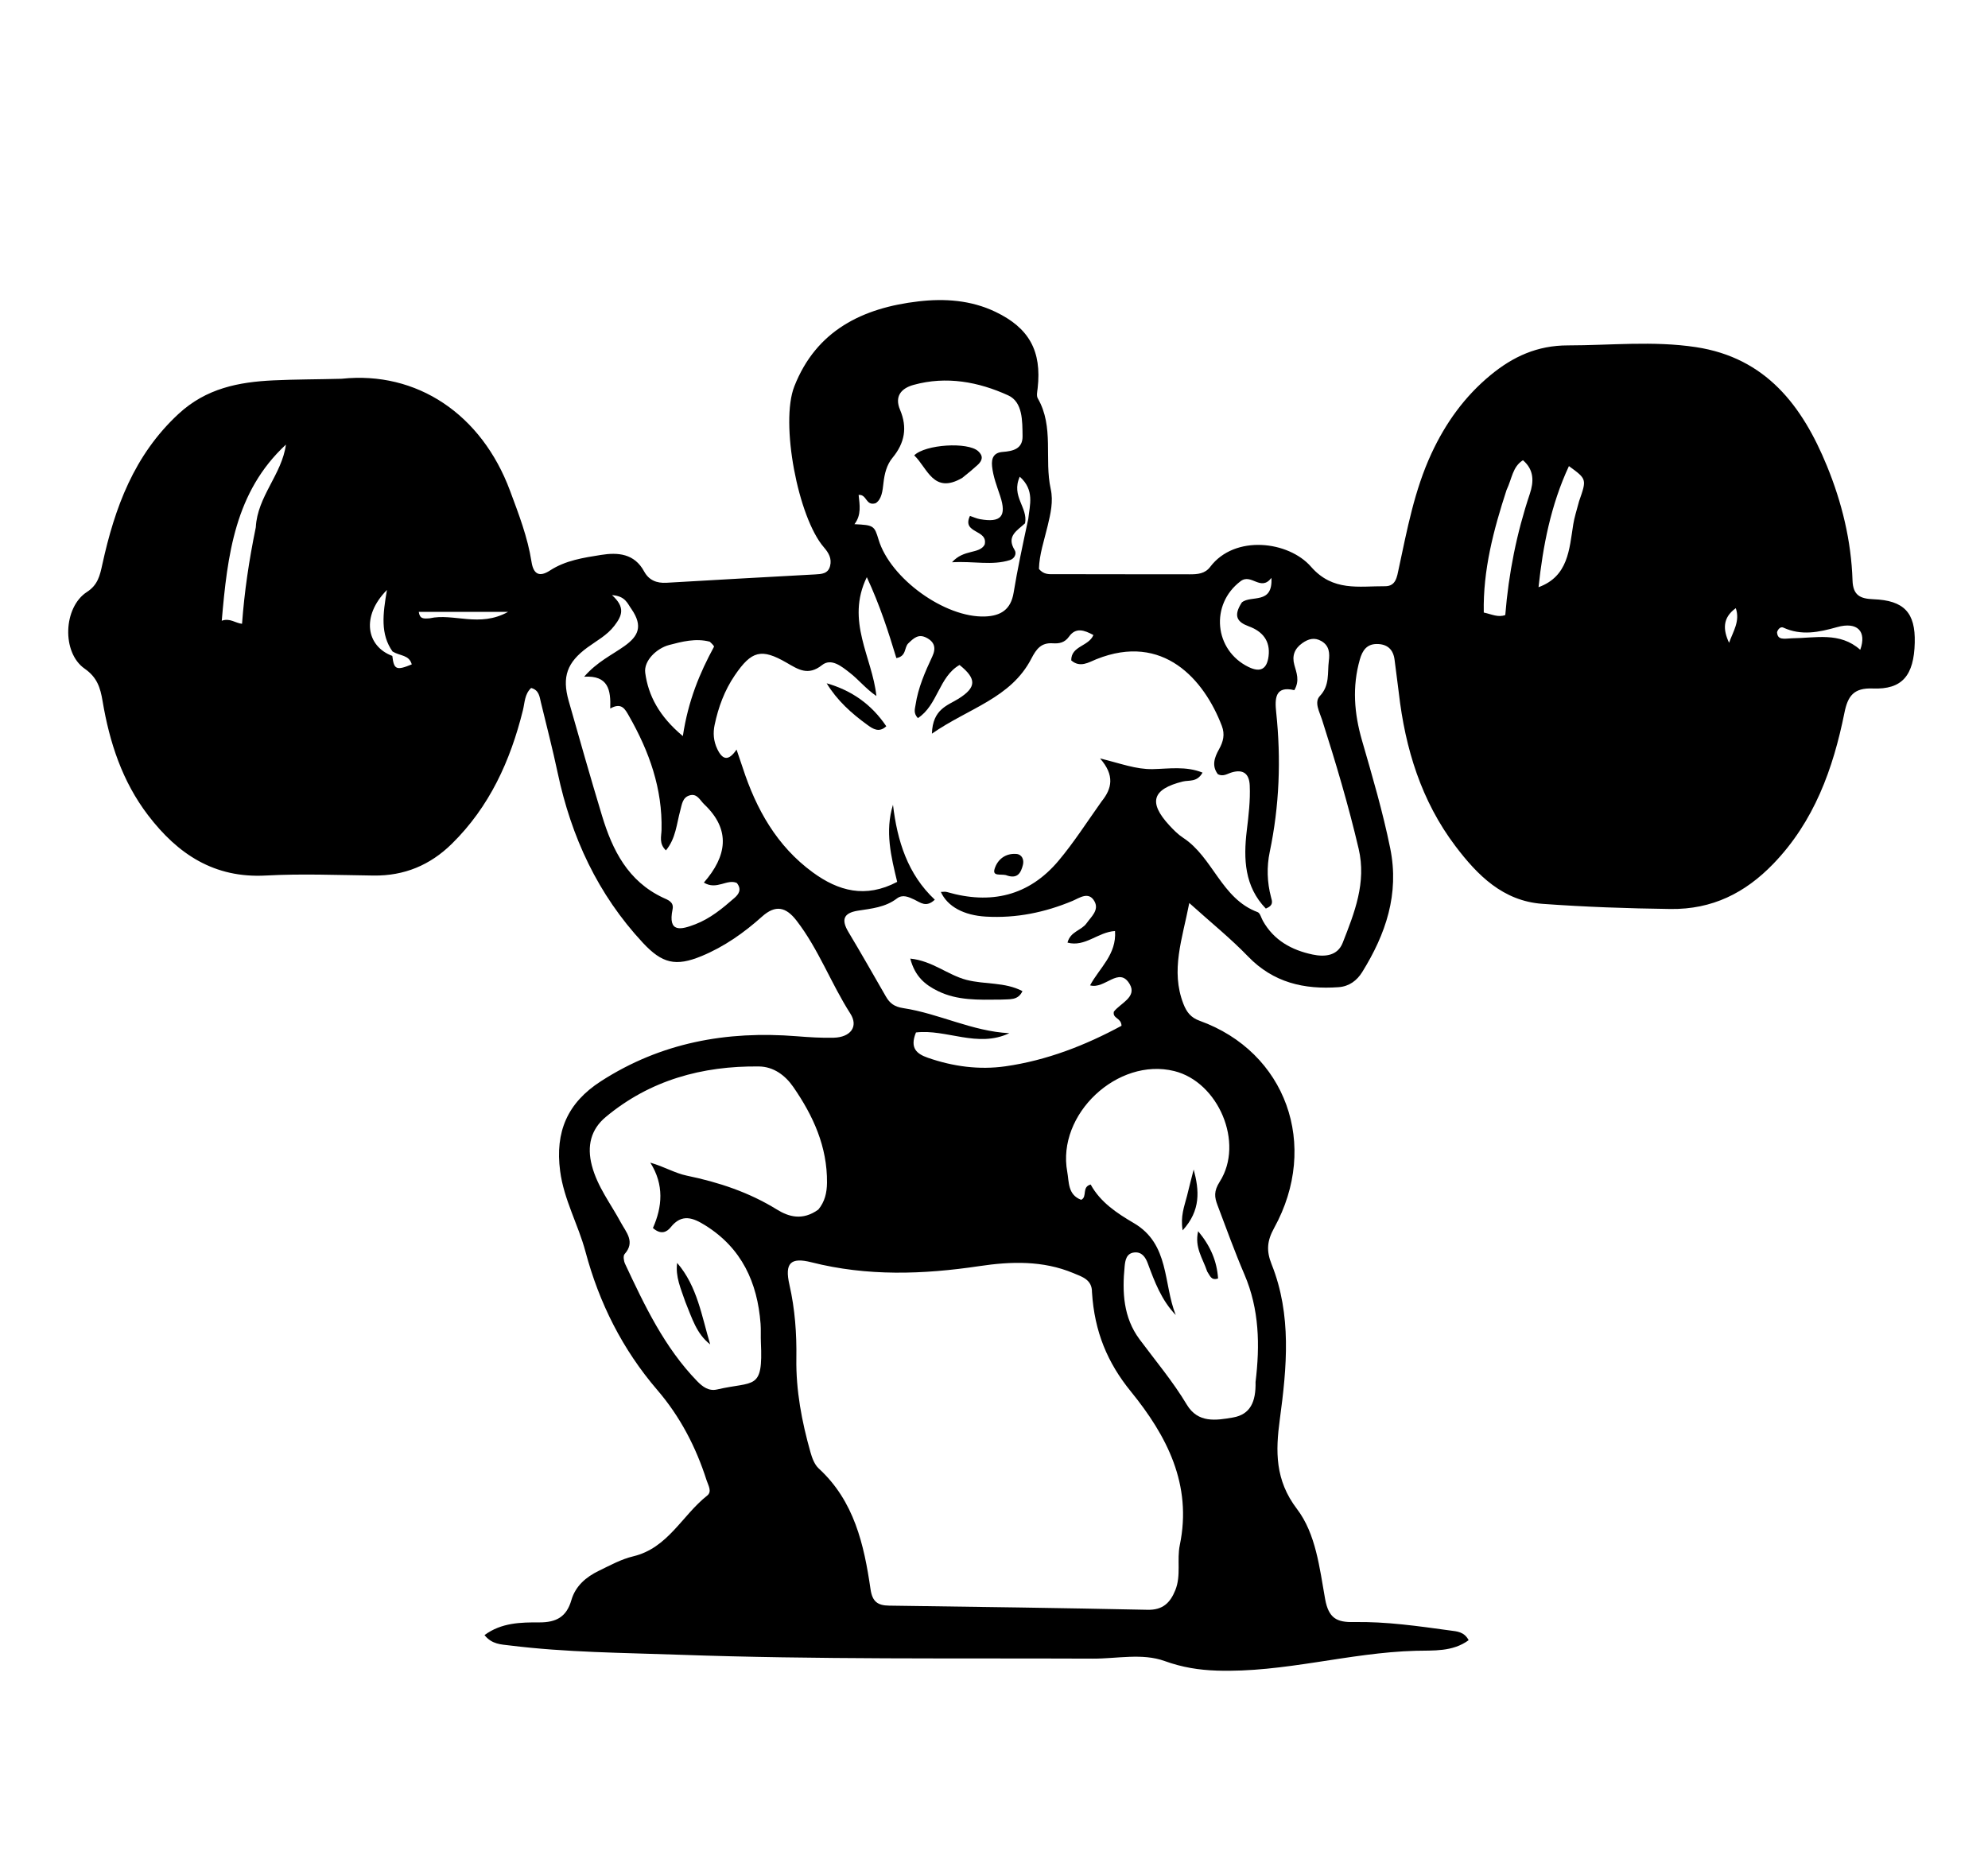 <svg version="1.1" id="Layer_1" xmlns="http://www.w3.org/2000/svg" xmlns:xlink="http://www.w3.org/1999/xlink" x="0px" y="0px"
	 width="100%" viewBox="0 0 480 448" enable-background="new 0 0 480 448" xml:space="preserve">
<path fill="#000000" opacity="1" stroke="none" 
	d="
M82.485,91.461 
	C100.67,89.535 116.285,100.037 123.151,118.513 
	C125.236,124.126 127.41,129.726 128.337,135.687 
	C128.806,138.701 130.261,139.413 132.801,137.756 
	C136.549,135.313 140.883,134.676 145.123,133.998 
	C149.185,133.348 153.174,133.652 155.521,137.982 
	C156.664,140.09 158.518,140.868 160.953,140.722 
	C172.917,140.003 184.886,139.372 196.853,138.705 
	C198.376,138.62 199.953,138.548 200.425,136.668 
	C200.876,134.869 200.084,133.498 198.923,132.157 
	C192.67,124.932 188.331,102.105 191.785,93.308 
	C197.103,79.763 208.298,74.336 221.783,72.773 
	C228.071,72.044 234.433,72.464 240.364,75.307 
	C248.469,79.191 251.549,84.736 250.541,93.733 
	C250.449,94.552 250.211,95.57 250.57,96.19 
	C254.553,103.083 252.098,110.867 253.694,118.079 
	C254.36,121.092 253.654,124.043 252.959,126.967 
	C252.123,130.486 250.922,133.939 250.856,137.375 
	C252.057,138.865 253.469,138.642 254.763,138.646 
	C265.595,138.677 276.428,138.664 287.26,138.682 
	C289.14,138.686 290.936,138.561 292.201,136.885 
	C298.116,129.05 311.113,130.623 316.548,136.854 
	C321.823,142.9 328.112,141.518 334.414,141.559 
	C337.053,141.576 337.295,139.309 337.726,137.307 
	C339.75,127.882 341.504,118.397 345.608,109.537 
	C349.031,102.149 353.638,95.724 359.923,90.552 
	C365.319,86.113 371.158,83.408 378.549,83.404 
	C388.859,83.399 399.162,82.26 409.461,83.819 
	C426.387,86.381 435.173,98.001 441.117,112.524 
	C444.722,121.332 446.98,130.574 447.289,140.143 
	C447.405,143.754 449.14,144.58 452.305,144.698 
	C459.756,144.976 462.488,147.956 462.314,155.177 
	C462.124,163.101 459.299,166.544 452.176,166.253 
	C447.568,166.065 446.148,168.084 445.341,172.095 
	C442.614,185.654 438.016,198.399 428.134,208.619 
	C421.351,215.633 413.418,219.631 403.329,219.499 
	C392.998,219.363 382.687,219.003 372.393,218.252 
	C362.879,217.558 356.726,211.337 351.421,204.326 
	C343.16,193.406 339.287,180.748 337.738,167.285 
	C337.434,164.642 337.033,162.01 336.724,159.367 
	C336.42,156.763 334.891,155.487 332.378,155.512 
	C330.021,155.535 328.96,157.056 328.341,159.22 
	C326.453,165.817 326.961,172.251 328.85,178.79 
	C331.341,187.413 333.878,196.026 335.668,204.847 
	C337.906,215.884 334.591,225.563 328.905,234.727 
	C327.639,236.768 325.761,238.193 323.221,238.377 
	C314.891,238.979 307.45,237.294 301.34,230.958 
	C297.133,226.595 292.373,222.766 287.149,218.056 
	C285.462,226.775 282.604,234.32 285.722,242.382 
	C286.499,244.392 287.521,245.724 289.639,246.487 
	C310.496,253.998 318.665,276.519 307.636,296.531 
	C305.928,299.63 305.717,302.011 307.033,305.306 
	C311.906,317.504 310.713,330.15 309.009,342.755 
	C307.971,350.434 307.829,357.395 313.152,364.381 
	C317.715,370.369 318.61,378.621 319.941,386.081 
	C320.786,390.821 322.811,391.762 326.841,391.686 
	C334.684,391.538 342.437,392.67 350.184,393.729 
	C351.782,393.948 353.523,394.009 354.603,396.063 
	C350.711,398.924 346.062,398.511 341.819,398.625 
	C325.682,399.062 310.011,403.949 293.791,403.409 
	C289.464,403.265 285.435,402.628 281.218,401.102 
	C275.782,399.135 269.681,400.544 263.867,400.519 
	C230.557,400.381 197.246,400.758 163.941,399.577 
	C150.303,399.093 136.658,399.026 123.089,397.338 
	C120.974,397.075 118.806,397.093 116.983,394.837 
	C121.066,391.818 125.748,391.746 130.206,391.767 
	C134.358,391.787 136.8,390.403 137.955,386.398 
	C138.941,382.98 141.507,380.799 144.597,379.304 
	C147.29,378.001 149.993,376.503 152.866,375.822 
	C161.278,373.826 164.693,365.928 170.734,361.162 
	C171.992,360.17 170.996,358.679 170.598,357.434 
	C168.037,349.407 164.199,342.046 158.706,335.652 
	C150.296,325.86 144.675,314.648 141.363,302.25 
	C139.606,295.67 136.147,289.696 135.242,282.77 
	C134.008,273.314 136.981,266.328 145.064,261.109 
	C159.57,251.744 175.443,248.878 192.359,250.226 
	C195.343,250.464 198.348,250.66 201.334,250.58 
	C205.332,250.472 207.336,247.914 205.314,244.758 
	C200.637,237.458 197.654,229.207 192.317,222.298 
	C189.768,218.998 187.254,218.408 183.993,221.333 
	C179.635,225.241 174.878,228.596 169.42,230.858 
	C163.126,233.467 159.863,232.649 155.207,227.647 
	C144.343,215.974 137.935,202.115 134.654,186.643 
	C133.447,180.948 131.984,175.307 130.61,169.648 
	C130.27,168.246 130.174,166.638 128.245,166.13 
	C126.654,167.602 126.713,169.669 126.245,171.552 
	C123.224,183.72 118.191,194.819 109.092,203.761 
	C103.839,208.923 97.606,211.518 90.201,211.423 
	C81.536,211.312 72.848,210.946 64.209,211.417 
	C51.718,212.099 42.941,206.269 35.754,196.863 
	C29.506,188.685 26.441,179.254 24.769,169.303 
	C24.226,166.07 23.465,163.571 20.442,161.468 
	C14.852,157.58 15.279,146.623 21.002,142.938 
	C23.636,141.241 24.131,138.925 24.706,136.295 
	C27.697,122.607 32.359,109.895 43.1,99.95 
	C49.783,93.764 57.609,92.244 66.035,91.847 
	C71.359,91.595 76.696,91.617 82.485,91.461 
M94.725,158.388 
	C95.111,161.698 95.7,161.959 99.424,160.432 
	C98.763,158.094 96.654,158.451 94.789,157.33 
	C91.815,153.152 92.421,148.318 93.43,142.458 
	C87.102,148.853 88.501,156.087 94.725,158.388 
M247.496,126.365 
	C245.628,128.108 242.899,129.443 244.987,132.827 
	C245.54,133.723 244.927,134.906 243.85,135.244 
	C239.494,136.615 235.195,135.463 229.862,135.773 
	C232.717,132.551 236.436,133.855 237.738,131.531 
	C238.675,127.769 232.14,128.933 234.196,124.58 
	C235.066,124.87 235.807,125.219 236.586,125.36 
	C241.671,126.277 243.109,124.688 241.498,119.8 
	C240.716,117.429 239.796,115.128 239.534,112.601 
	C239.322,110.555 240.011,109.289 242.075,109.132 
	C244.612,108.938 246.94,108.394 246.896,105.312 
	C246.844,101.667 246.959,97.081 243.426,95.471 
	C236.257,92.203 228.504,90.747 220.577,92.942 
	C217.556,93.778 215.95,95.73 217.315,98.951 
	C219.137,103.251 218.434,106.99 215.491,110.548 
	C214.096,112.234 213.564,114.393 213.317,116.584 
	C213.094,118.564 212.889,120.572 211.424,121.513 
	C208.995,122.255 209.343,119.32 207.314,119.512 
	C207.569,121.918 208.024,124.345 206.306,126.576 
	C210.941,126.8 211.112,126.92 212.126,130.295 
	C214.951,139.699 228.157,149.218 237.828,148.865 
	C241.636,148.725 244.065,147.2 244.734,143.137 
	C245.678,137.403 246.895,131.714 248.28,125.285 
	C248.618,121.937 249.863,118.375 246.224,115.112 
	C244.069,119.861 248.246,122.526 247.496,126.365 
M265.987,193.507 
	C268.484,190.432 269.195,187.222 265.605,183.141 
	C270.584,184.357 274.262,185.803 278.297,185.723 
	C282.225,185.645 286.317,184.948 290.352,186.565 
	C289.031,188.948 287.093,188.341 285.588,188.715 
	C278.226,190.544 277.197,193.727 282.33,199.296 
	C283.341,200.393 284.424,201.492 285.662,202.301 
	C292.9,207.036 294.895,217.016 303.653,220.257 
	C304.251,220.478 304.511,221.628 304.917,222.352 
	C307.563,227.069 311.869,229.432 316.928,230.496 
	C319.834,231.108 322.947,230.849 324.196,227.656 
	C327.04,220.391 329.959,213.133 328.042,204.947 
	C325.574,194.41 322.49,184.064 319.196,173.769 
	C318.598,171.899 317.254,169.569 318.679,168.066 
	C321.119,165.491 320.477,162.503 320.841,159.623 
	C321.078,157.751 320.988,155.929 319.06,154.813 
	C317.382,153.841 315.901,154.264 314.424,155.312 
	C312.566,156.631 311.917,158.344 312.51,160.531 
	C313.027,162.437 313.868,164.33 312.514,166.66 
	C307.816,165.527 307.79,168.748 308.135,172.016 
	C309.332,183.348 308.915,194.559 306.569,205.752 
	C305.832,209.27 305.925,213.046 306.892,216.658 
	C307.141,217.588 307.587,218.61 305.634,219.398 
	C300.487,214.079 300.209,207.428 301.029,200.597 
	C301.467,196.948 301.91,193.326 301.747,189.652 
	C301.623,186.864 300.215,185.712 297.461,186.498 
	C296.369,186.809 295.37,187.618 294.059,186.958 
	C292.501,184.939 293.247,182.87 294.313,180.967 
	C295.353,179.109 295.804,177.367 295.009,175.282 
	C290.752,164.119 280.847,152.706 264.712,159.187 
	C262.857,159.932 260.805,161.324 258.65,159.472 
	C258.599,155.959 262.87,156.11 264.003,153.345 
	C261.762,152.13 259.736,151.445 258.11,153.731 
	C257.063,155.203 255.722,155.444 254.198,155.34 
	C251.41,155.148 250.234,156.686 249.023,159.031 
	C244.07,168.619 233.942,170.952 225.009,177.162 
	C225.185,171.197 228.829,170.361 231.435,168.721 
	C235.74,166.014 235.89,163.95 231.677,160.572 
	C226.684,163.437 226.42,170.29 221.619,173.407 
	C220.506,172.194 220.903,171.237 221.051,170.252 
	C221.676,166.083 223.343,162.279 225.106,158.514 
	C226.058,156.482 225.655,154.982 223.629,153.965 
	C221.728,153.01 220.596,154.118 219.313,155.349 
	C218.267,156.351 218.928,158.454 216.426,158.912 
	C214.502,152.554 212.465,146.192 209.291,139.37 
	C204.127,149.976 210.636,158.719 211.603,168.07 
	C209.053,166.329 207.318,164.107 205.157,162.437 
	C203.279,160.986 200.729,158.812 198.476,160.604 
	C195.1,163.289 192.7,161.63 189.92,160.026 
	C183.813,156.502 181.463,157.134 177.408,163.087 
	C174.925,166.731 173.445,170.773 172.547,175.034 
	C172.133,176.998 172.269,178.943 173.189,180.872 
	C174.462,183.541 175.909,183.845 177.839,181.002 
	C178.474,182.871 178.912,184.118 179.321,185.374 
	C182.584,195.402 187.563,204.313 196.26,210.665 
	C202.395,215.146 208.956,216.996 216.624,212.95 
	C215.154,206.857 213.627,200.735 215.611,194.335 
	C216.641,203.058 219.154,211.106 225.708,217.252 
	C223.613,219.249 222.206,217.91 220.788,217.244 
	C219.388,216.588 217.939,215.904 216.554,216.962 
	C213.756,219.103 210.422,219.394 207.154,219.906 
	C203.611,220.462 203.091,222.125 204.869,225.085 
	C207.952,230.22 210.903,235.434 213.892,240.624 
	C214.839,242.268 215.935,243.108 218.093,243.438 
	C226.764,244.76 234.733,249.042 243.698,249.49 
	C236.055,253.13 228.461,248.438 221.161,249.312 
	C219.62,253.071 221.309,254.476 224.027,255.422 
	C230.112,257.54 236.427,258.384 242.729,257.49 
	C252.781,256.063 262.121,252.387 270.789,247.698 
	C270.729,245.73 268.554,245.976 268.942,244.284 
	C270.482,242.269 274.575,240.779 272.78,237.668 
	C270.209,233.213 266.776,238.968 263.197,237.937 
	C265.481,233.696 269.618,230.495 269.222,224.819 
	C265.099,225.058 261.994,228.765 257.75,227.618 
	C258.421,224.922 261.12,224.689 262.34,222.959 
	C263.472,221.355 265.41,219.791 264.286,217.697 
	C262.902,215.118 260.603,216.855 258.987,217.532 
	C252.261,220.346 245.34,221.758 238.048,221.339 
	C232.742,221.034 228.77,218.928 227.17,215.38 
	C227.707,215.38 228.2,215.272 228.625,215.396 
	C239.199,218.479 248.417,216.382 255.604,207.821 
	C259.233,203.498 262.303,198.707 265.987,193.507 
M263.657,312.026 
	C263.685,308.995 261.304,308.32 259.153,307.421 
	C251.8,304.349 244.079,304.599 236.519,305.727 
	C222.885,307.763 209.401,308.225 195.918,304.81 
	C190.884,303.535 189.419,305.001 190.603,310.212 
	C191.942,316.101 192.373,322.01 192.28,328.03 
	C192.161,335.733 193.59,343.258 195.678,350.647 
	C196.074,352.051 196.654,353.654 197.675,354.591 
	C206.244,362.452 208.62,372.96 210.187,383.748 
	C210.622,386.743 211.887,387.683 214.686,387.72 
	C235.491,387.995 256.295,388.29 277.096,388.724 
	C280.751,388.801 282.549,387.046 283.786,383.966 
	C285.212,380.417 284.124,376.652 284.86,373.103 
	C287.898,358.47 281.715,346.676 273.026,335.986 
	C267.415,329.083 264.252,321.595 263.657,312.026 
M197.584,292.082 
	C199.146,290.198 199.654,288.028 199.678,285.595 
	C199.765,276.889 196.342,269.421 191.547,262.484 
	C189.599,259.665 186.775,257.565 183.245,257.523 
	C169.552,257.363 156.935,260.822 146.251,269.729 
	C142.651,272.731 141.669,276.748 142.91,281.471 
	C144.258,286.602 147.465,290.667 149.891,295.186 
	C151.151,297.534 153.461,299.87 150.802,302.834 
	C150.424,303.255 150.6,304.495 150.916,305.171 
	C155.648,315.271 160.415,325.359 168.324,333.512 
	C169.653,334.883 171.141,335.987 173.153,335.519 
	C182.128,333.431 184.264,335.882 183.716,324.151 
	C183.646,322.657 183.753,321.151 183.64,319.661 
	C182.883,309.666 179.079,301.373 170.276,295.888 
	C167.383,294.085 164.639,292.963 161.947,296.346 
	C161.026,297.504 159.58,298.255 157.646,296.533 
	C159.909,291.461 160.396,286.09 157.019,280.751 
	C160.384,281.721 162.998,283.305 165.818,283.887 
	C173.536,285.482 180.833,287.898 187.597,292.078 
	C190.396,293.808 193.75,294.839 197.584,292.082 
M303.151,333.712 
	C304.226,324.86 304.072,316.169 300.472,307.762 
	C298.116,302.262 296.082,296.624 293.967,291.024 
	C293.235,289.087 293.027,287.668 294.511,285.335 
	C300.478,275.956 294.157,261.264 283.526,258.636 
	C269.85,255.254 255.115,269.051 257.688,282.974 
	C258.135,285.39 257.781,288.5 261.044,289.725 
	C262.605,289.017 261.106,286.632 263.339,286.031 
	C265.667,290.283 269.62,292.922 273.76,295.345 
	C282.445,300.428 280.841,309.996 283.886,317.548 
	C280.431,313.96 278.776,309.51 277.12,305.047 
	C276.586,303.609 275.705,302.256 273.893,302.435 
	C271.948,302.628 271.683,304.359 271.543,305.793 
	C270.933,312.027 271.216,318.141 275.16,323.435 
	C279.031,328.634 283.209,333.603 286.554,339.187 
	C289.251,343.691 293.597,343 297.697,342.289 
	C301.874,341.565 303.257,338.536 303.151,333.712 
M152.486,147.101 
	C151.527,145.811 151.048,143.914 147.767,143.713 
	C151.066,146.673 150.179,148.696 148.357,151.08 
	C146.552,153.442 144.07,154.704 141.817,156.359 
	C136.935,159.946 135.648,163.405 137.306,169.243 
	C139.94,178.515 142.576,187.788 145.368,197.013 
	C147.886,205.33 151.641,212.795 160.087,216.768 
	C161.179,217.282 162.769,217.753 162.394,219.563 
	C161.195,225.352 164.456,224.503 167.866,223.195 
	C171.492,221.805 174.456,219.346 177.335,216.826 
	C178.334,215.951 179.173,214.799 177.902,213.213 
	C175.554,212.149 173.033,215.03 169.948,213.124 
	C175.488,206.774 176.549,200.392 170.03,194.217 
	C168.988,193.229 168.318,191.499 166.461,192.077 
	C164.771,192.604 164.648,194.268 164.252,195.708 
	C163.364,198.941 163.182,202.462 160.789,205.346 
	C159.062,203.707 159.689,201.952 159.726,200.423 
	C159.966,190.443 156.765,181.484 151.909,172.963 
	C150.925,171.237 150.107,169.534 147.341,171.09 
	C147.508,166.597 146.881,163.059 141.045,163.406 
	C144.201,159.77 147.749,158.174 150.802,155.989 
	C154.063,153.657 155.332,151.258 152.486,147.101 
M171.372,154.953 
	C168.016,154.061 164.653,154.931 161.559,155.75 
	C158.512,156.557 155.401,159.573 155.79,162.472 
	C156.523,167.932 159.139,172.97 164.873,177.746 
	C166.17,169.159 168.943,162.537 172.387,156.185 
	C172.47,156.032 172.097,155.631 171.372,154.953 
M363.755,118.322 
	C360.621,127.937 358.046,137.647 358.256,147.913 
	C360.233,148.35 361.702,149.145 363.447,148.517 
	C364.251,138.474 366.193,128.739 369.374,119.245 
	C370.342,116.354 370.442,113.454 367.714,111.135 
	C365.183,112.735 365.116,115.463 363.755,118.322 
M61.764,127.324 
	C62.139,119.885 68.064,114.56 69.037,107.357 
	C56.725,118.761 54.911,134.004 53.542,149.892 
	C55.541,149.174 56.827,150.481 58.439,150.629 
	C59.012,142.885 60.087,135.492 61.764,127.324 
M299.845,145.467 
	C302.046,143.626 307.362,146.102 306.981,139.55 
	C304.374,142.923 302.159,138.375 299.545,140.341 
	C292.141,145.911 293.13,157.014 301.476,161.069 
	C304.392,162.486 305.911,161.495 306.293,158.456 
	C306.76,154.729 304.8,152.443 301.528,151.247 
	C298.736,150.226 297.696,148.765 299.845,145.467 
M381.268,121.028 
	C383.138,115.697 383.138,115.697 378.815,112.55 
	C374.421,121.979 372.527,131.929 371.477,141.795 
	C378.652,139.176 378.892,132.717 379.862,126.608 
	C380.12,124.98 380.638,123.394 381.268,121.028 
M432.679,154.128 
	C438.337,154.088 444.219,152.511 449.153,156.908 
	C450.766,152.445 448.452,150.054 443.551,151.437 
	C439.109,152.69 434.941,153.552 430.565,151.544 
	C429.975,151.273 429.321,151.825 429.067,152.647 
	C429.171,154.61 430.658,154.243 432.679,154.128 
M103.745,149.303 
	C109.557,148.004 115.738,151.612 122.686,147.746 
	C114.639,147.746 107.914,147.746 101.108,147.746 
	C101.362,149.472 102.222,149.419 103.745,149.303 
M419.103,146.859 
	C415.832,149.209 416.029,152.108 417.484,155.22 
	C418.432,152.506 420.193,150.01 419.103,146.859 
z"/>
<path fill="#000000" opacity="1" stroke="none" 
	d="
M241.585,241.379 
	C236.147,241.434 231.155,241.618 226.459,239.316 
	C223.345,237.79 220.92,235.793 219.782,231.476 
	C225.121,232.015 228.829,235.434 233.328,236.608 
	C237.772,237.767 242.6,237.09 246.871,239.332 
	C245.767,241.668 243.783,241.233 241.585,241.379 
z"/>
<path fill="#000000" opacity="1" stroke="none" 
	d="
M213.992,175.37 
	C212.253,177.002 210.789,176.026 209.458,175.064 
	C205.618,172.29 202.119,169.156 199.596,164.996 
	C205.588,166.71 210.389,170.034 213.992,175.37 
z"/>
<path fill="#000000" opacity="1" stroke="none" 
	d="
M242.859,211.311 
	C241.54,211.02 239.588,211.651 240.141,209.831 
	C240.851,207.491 242.823,205.986 245.436,206.212 
	C246.734,206.324 247.31,207.577 246.979,208.866 
	C246.492,210.766 245.687,212.391 242.859,211.311 
z"/>
<path fill="#000000" opacity="1" stroke="none" 
	d="
M165.48,314.385 
	C164.367,311.11 163.046,308.282 163.497,304.961 
	C168.383,310.628 169.42,317.83 171.478,324.642 
	C168.158,322.086 167.092,318.301 165.48,314.385 
z"/>
<path fill="#000000" opacity="1" stroke="none" 
	d="
M286.61,288.753 
	C287.185,286.381 287.699,284.395 288.212,282.409 
	C289.566,287.454 289.971,292.256 285.548,297.099 
	C284.989,293.641 285.931,291.409 286.61,288.753 
z"/>
<path fill="#000000" opacity="1" stroke="none" 
	d="
M291.478,307.041 
	C290.418,303.861 288.376,301.249 289.291,297.301 
	C292.347,300.983 293.816,304.587 294.102,308.717 
	C292.43,309.272 292.189,308.08 291.478,307.041 
z"/>
<path fill="#000000" opacity="1" stroke="none" 
	d="
M232.339,115.394 
	C225.357,119.478 223.931,112.974 220.735,109.959 
	C223.431,107.303 233.644,106.663 236.175,108.942 
	C237.499,110.134 237.189,111.239 236.028,112.29 
	C234.924,113.289 233.787,114.252 232.339,115.394 
z"/>
</svg>